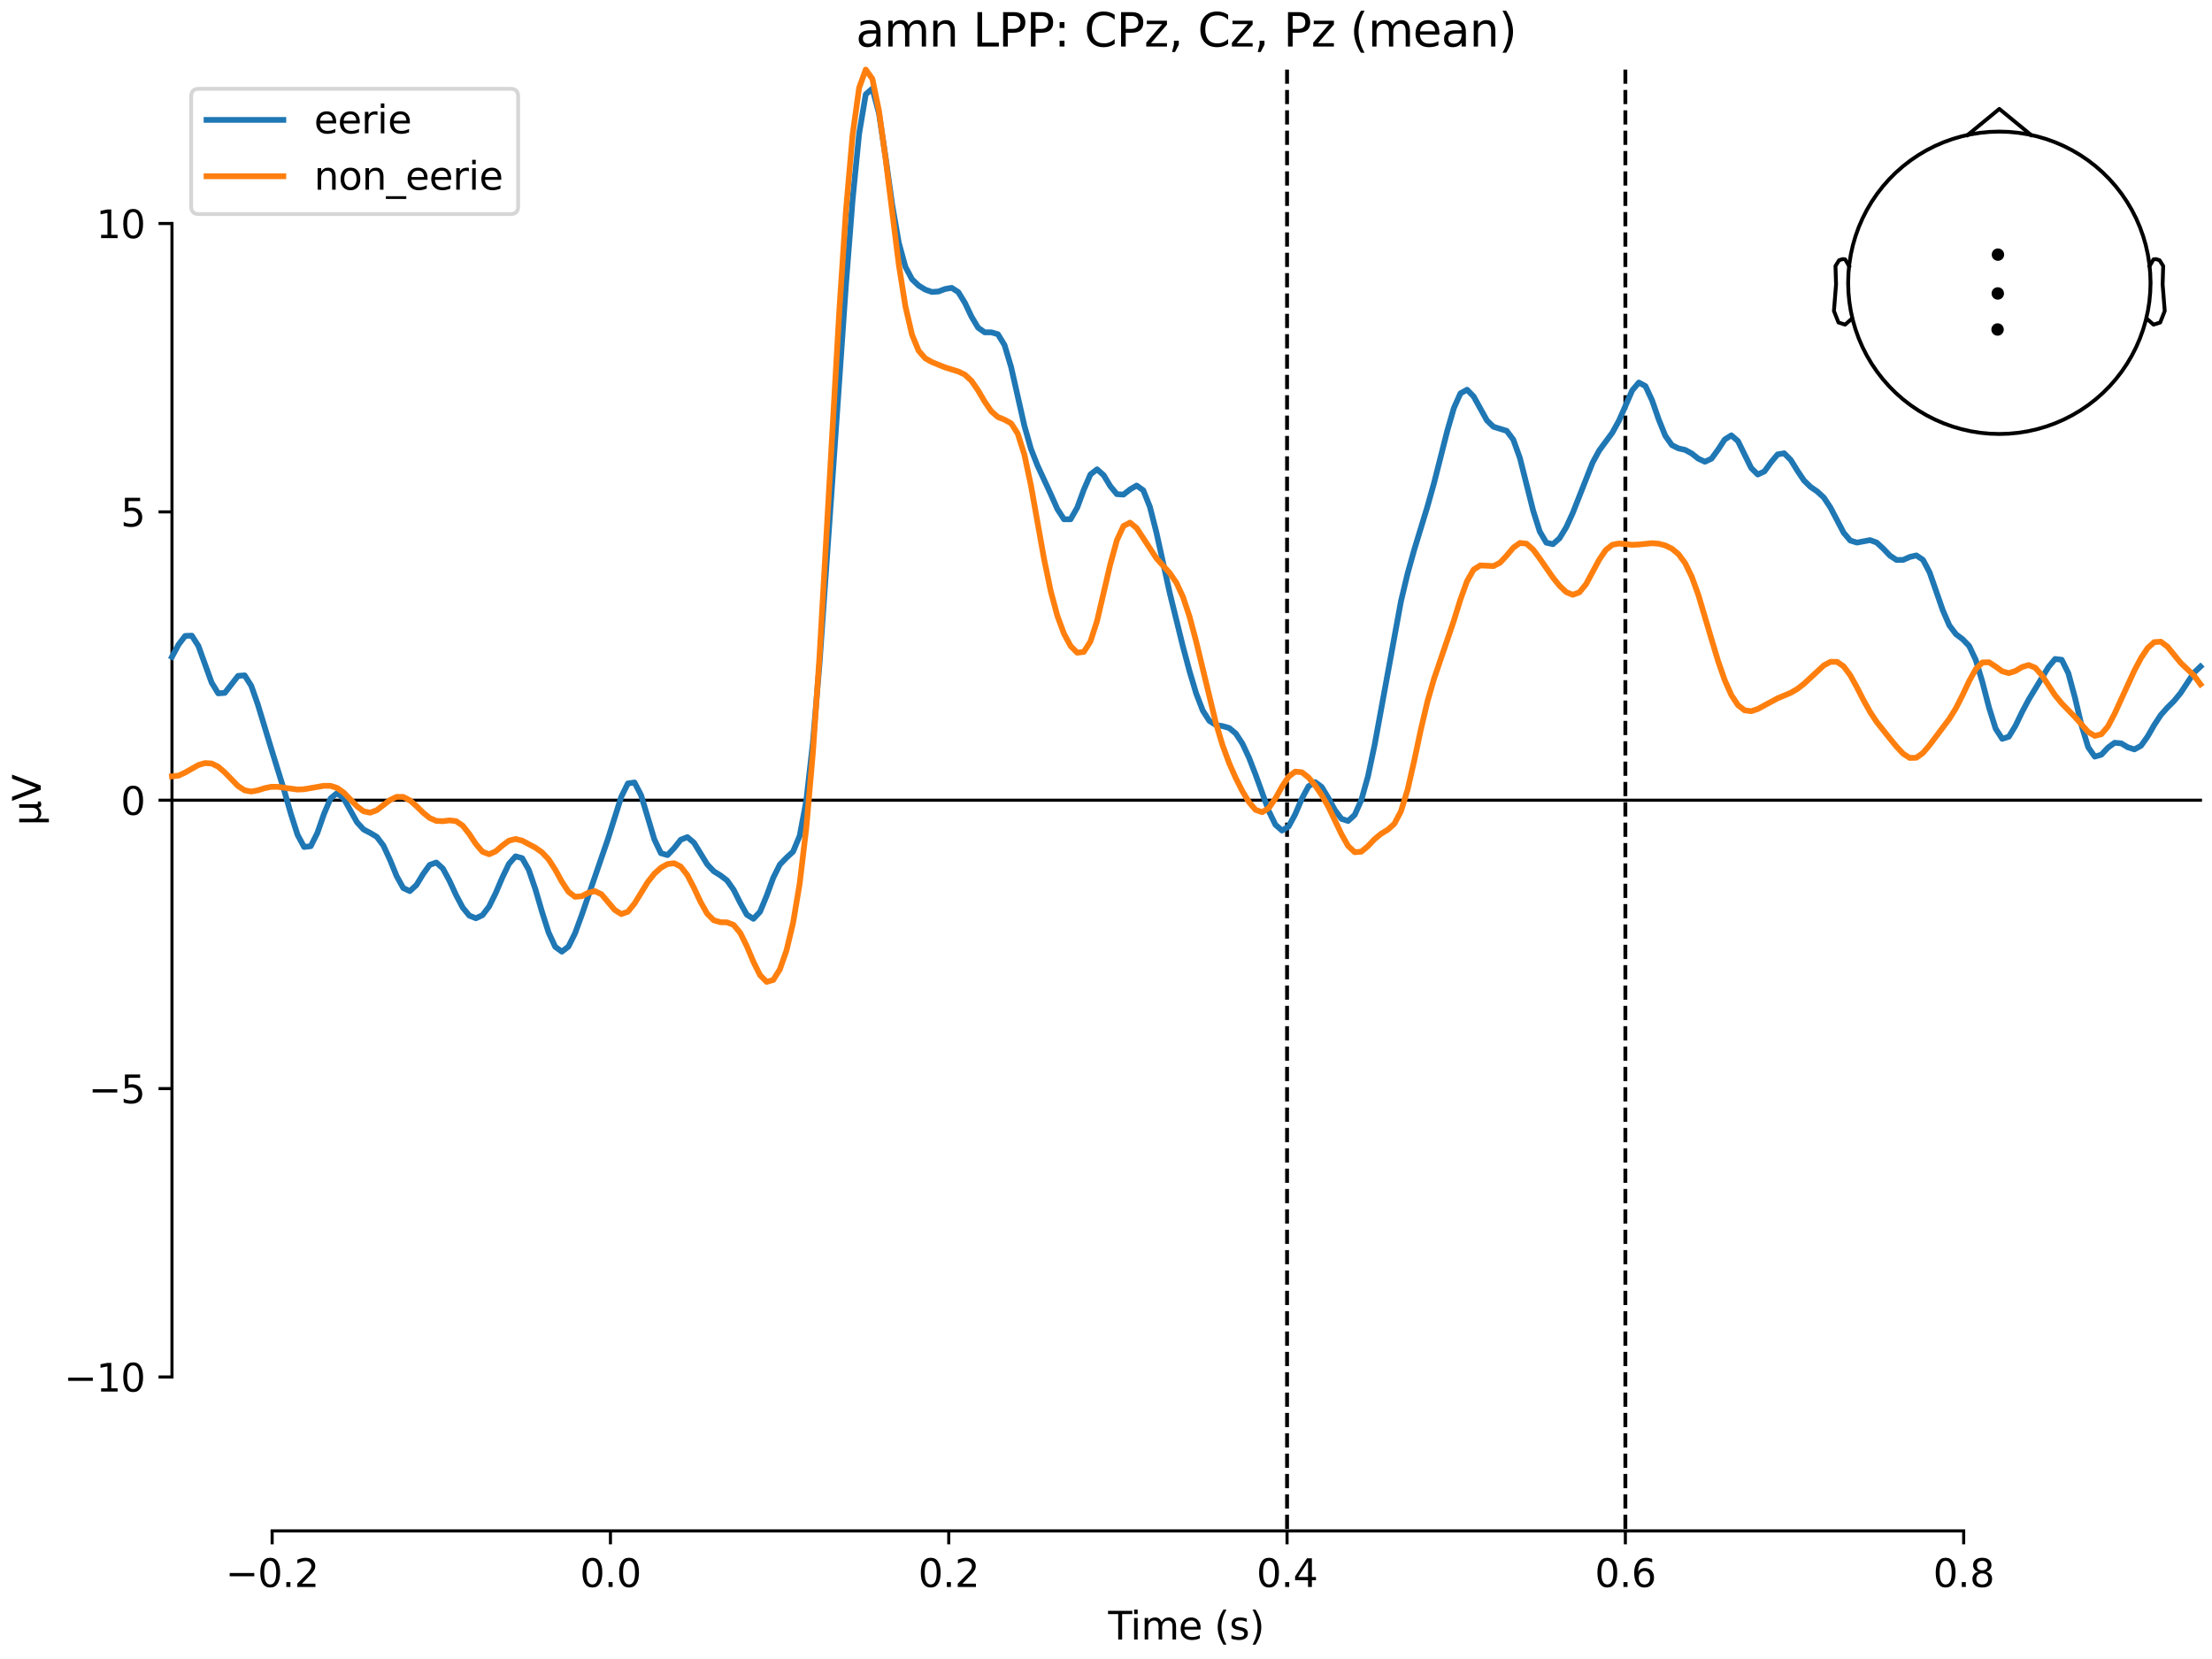 <?xml version="1.0" encoding="utf-8" standalone="no"?>
<!DOCTYPE svg PUBLIC "-//W3C//DTD SVG 1.1//EN"
  "http://www.w3.org/Graphics/SVG/1.1/DTD/svg11.dtd">
<svg xmlns:xlink="http://www.w3.org/1999/xlink" width="576pt" height="432pt" viewBox="0 0 576 432" xmlns="http://www.w3.org/2000/svg" version="1.1">
 <defs>
  <style type="text/css">*{stroke-linejoin: round; stroke-linecap: butt}</style>
 </defs>
 <g id="figure_1">
  <g id="patch_1">
   <path d="M 0 432 
L 576 432 
L 576 0 
L 0 0 
z
" style="fill: #ffffff"/>
  </g>
  <g id="axes_1">
   <g id="patch_2">
    <path d="M 44.783 398.644 
L 573 398.644 
L 573 18.118 
L 44.783 18.118 
L 44.783 398.644 
z
" style="fill: none; opacity: 0"/>
   </g>
   <g id="patch_3">
    <path d="M 44.783 358.558 
L 44.783 58.204 
" style="fill: none; stroke: #000000; stroke-width: 0.8; stroke-linejoin: miter; stroke-linecap: square"/>
   </g>
   <g id="LineCollection_1">
    <path d="M 335.147 18.118 
L 335.147 398.644 
" clip-path="url(#pebbe61dacb)" style="fill: none; stroke-dasharray: 3.7,1.6; stroke-dashoffset: 0; stroke: #000000"/>
    <path d="M 423.241 18.118 
L 423.241 398.644 
" clip-path="url(#pebbe61dacb)" style="fill: none; stroke-dasharray: 3.7,1.6; stroke-dashoffset: 0; stroke: #000000"/>
   </g>
   <g id="matplotlib.axis_1">
    <g id="xtick_1">
     <g id="line2d_1">
      <defs>
       <path id="m4b78696787" d="M 0 0 
L 0 3.5 
" style="stroke: #000000; stroke-width: 0.8"/>
      </defs>
      <g>
       <use xlink:href="#m4b78696787" x="70.867" y="398.644" style="stroke: #000000; stroke-width: 0.8"/>
      </g>
     </g>
     <g id="text_1">
      <!-- −0.2 -->
      <g transform="translate(58.726 413.242) scale(0.1 -0.1)">
       <defs>
        <path id="DejaVuSans-2212" d="M 678 2272 
L 4684 2272 
L 4684 1741 
L 678 1741 
L 678 2272 
z
" transform="scale(0.016)"/>
        <path id="DejaVuSans-30" d="M 2034 4250 
Q 1547 4250 1301 3770 
Q 1056 3291 1056 2328 
Q 1056 1369 1301 889 
Q 1547 409 2034 409 
Q 2525 409 2770 889 
Q 3016 1369 3016 2328 
Q 3016 3291 2770 3770 
Q 2525 4250 2034 4250 
z
M 2034 4750 
Q 2819 4750 3233 4129 
Q 3647 3509 3647 2328 
Q 3647 1150 3233 529 
Q 2819 -91 2034 -91 
Q 1250 -91 836 529 
Q 422 1150 422 2328 
Q 422 3509 836 4129 
Q 1250 4750 2034 4750 
z
" transform="scale(0.016)"/>
        <path id="DejaVuSans-2e" d="M 684 794 
L 1344 794 
L 1344 0 
L 684 0 
L 684 794 
z
" transform="scale(0.016)"/>
        <path id="DejaVuSans-32" d="M 1228 531 
L 3431 531 
L 3431 0 
L 469 0 
L 469 531 
Q 828 903 1448 1529 
Q 2069 2156 2228 2338 
Q 2531 2678 2651 2914 
Q 2772 3150 2772 3378 
Q 2772 3750 2511 3984 
Q 2250 4219 1831 4219 
Q 1534 4219 1204 4116 
Q 875 4013 500 3803 
L 500 4441 
Q 881 4594 1212 4672 
Q 1544 4750 1819 4750 
Q 2544 4750 2975 4387 
Q 3406 4025 3406 3419 
Q 3406 3131 3298 2873 
Q 3191 2616 2906 2266 
Q 2828 2175 2409 1742 
Q 1991 1309 1228 531 
z
" transform="scale(0.016)"/>
       </defs>
       <use xlink:href="#DejaVuSans-2212"/>
       <use xlink:href="#DejaVuSans-30" transform="translate(83.789 0)"/>
       <use xlink:href="#DejaVuSans-2e" transform="translate(147.412 0)"/>
       <use xlink:href="#DejaVuSans-32" transform="translate(179.199 0)"/>
      </g>
     </g>
    </g>
    <g id="xtick_2">
     <g id="line2d_2">
      <g>
       <use xlink:href="#m4b78696787" x="158.96" y="398.644" style="stroke: #000000; stroke-width: 0.8"/>
      </g>
     </g>
     <g id="text_2">
      <!-- 0.0 -->
      <g transform="translate(151.009 413.242) scale(0.1 -0.1)">
       <use xlink:href="#DejaVuSans-30"/>
       <use xlink:href="#DejaVuSans-2e" transform="translate(63.623 0)"/>
       <use xlink:href="#DejaVuSans-30" transform="translate(95.41 0)"/>
      </g>
     </g>
    </g>
    <g id="xtick_3">
     <g id="line2d_3">
      <g>
       <use xlink:href="#m4b78696787" x="247.054" y="398.644" style="stroke: #000000; stroke-width: 0.8"/>
      </g>
     </g>
     <g id="text_3">
      <!-- 0.2 -->
      <g transform="translate(239.102 413.242) scale(0.1 -0.1)">
       <use xlink:href="#DejaVuSans-30"/>
       <use xlink:href="#DejaVuSans-2e" transform="translate(63.623 0)"/>
       <use xlink:href="#DejaVuSans-32" transform="translate(95.41 0)"/>
      </g>
     </g>
    </g>
    <g id="xtick_4">
     <g id="line2d_4">
      <g>
       <use xlink:href="#m4b78696787" x="335.147" y="398.644" style="stroke: #000000; stroke-width: 0.8"/>
      </g>
     </g>
     <g id="text_4">
      <!-- 0.4 -->
      <g transform="translate(327.196 413.242) scale(0.1 -0.1)">
       <defs>
        <path id="DejaVuSans-34" d="M 2419 4116 
L 825 1625 
L 2419 1625 
L 2419 4116 
z
M 2253 4666 
L 3047 4666 
L 3047 1625 
L 3713 1625 
L 3713 1100 
L 3047 1100 
L 3047 0 
L 2419 0 
L 2419 1100 
L 313 1100 
L 313 1709 
L 2253 4666 
z
" transform="scale(0.016)"/>
       </defs>
       <use xlink:href="#DejaVuSans-30"/>
       <use xlink:href="#DejaVuSans-2e" transform="translate(63.623 0)"/>
       <use xlink:href="#DejaVuSans-34" transform="translate(95.41 0)"/>
      </g>
     </g>
    </g>
    <g id="xtick_5">
     <g id="line2d_5">
      <g>
       <use xlink:href="#m4b78696787" x="423.241" y="398.644" style="stroke: #000000; stroke-width: 0.8"/>
      </g>
     </g>
     <g id="text_5">
      <!-- 0.6 -->
      <g transform="translate(415.289 413.242) scale(0.1 -0.1)">
       <defs>
        <path id="DejaVuSans-36" d="M 2113 2584 
Q 1688 2584 1439 2293 
Q 1191 2003 1191 1497 
Q 1191 994 1439 701 
Q 1688 409 2113 409 
Q 2538 409 2786 701 
Q 3034 994 3034 1497 
Q 3034 2003 2786 2293 
Q 2538 2584 2113 2584 
z
M 3366 4563 
L 3366 3988 
Q 3128 4100 2886 4159 
Q 2644 4219 2406 4219 
Q 1781 4219 1451 3797 
Q 1122 3375 1075 2522 
Q 1259 2794 1537 2939 
Q 1816 3084 2150 3084 
Q 2853 3084 3261 2657 
Q 3669 2231 3669 1497 
Q 3669 778 3244 343 
Q 2819 -91 2113 -91 
Q 1303 -91 875 529 
Q 447 1150 447 2328 
Q 447 3434 972 4092 
Q 1497 4750 2381 4750 
Q 2619 4750 2861 4703 
Q 3103 4656 3366 4563 
z
" transform="scale(0.016)"/>
       </defs>
       <use xlink:href="#DejaVuSans-30"/>
       <use xlink:href="#DejaVuSans-2e" transform="translate(63.623 0)"/>
       <use xlink:href="#DejaVuSans-36" transform="translate(95.41 0)"/>
      </g>
     </g>
    </g>
    <g id="xtick_6">
     <g id="line2d_6">
      <g>
       <use xlink:href="#m4b78696787" x="511.334" y="398.644" style="stroke: #000000; stroke-width: 0.8"/>
      </g>
     </g>
     <g id="text_6">
      <!-- 0.8 -->
      <g transform="translate(503.383 413.242) scale(0.1 -0.1)">
       <defs>
        <path id="DejaVuSans-38" d="M 2034 2216 
Q 1584 2216 1326 1975 
Q 1069 1734 1069 1313 
Q 1069 891 1326 650 
Q 1584 409 2034 409 
Q 2484 409 2743 651 
Q 3003 894 3003 1313 
Q 3003 1734 2745 1975 
Q 2488 2216 2034 2216 
z
M 1403 2484 
Q 997 2584 770 2862 
Q 544 3141 544 3541 
Q 544 4100 942 4425 
Q 1341 4750 2034 4750 
Q 2731 4750 3128 4425 
Q 3525 4100 3525 3541 
Q 3525 3141 3298 2862 
Q 3072 2584 2669 2484 
Q 3125 2378 3379 2068 
Q 3634 1759 3634 1313 
Q 3634 634 3220 271 
Q 2806 -91 2034 -91 
Q 1263 -91 848 271 
Q 434 634 434 1313 
Q 434 1759 690 2068 
Q 947 2378 1403 2484 
z
M 1172 3481 
Q 1172 3119 1398 2916 
Q 1625 2713 2034 2713 
Q 2441 2713 2670 2916 
Q 2900 3119 2900 3481 
Q 2900 3844 2670 4047 
Q 2441 4250 2034 4250 
Q 1625 4250 1398 4047 
Q 1172 3844 1172 3481 
z
" transform="scale(0.016)"/>
       </defs>
       <use xlink:href="#DejaVuSans-30"/>
       <use xlink:href="#DejaVuSans-2e" transform="translate(63.623 0)"/>
       <use xlink:href="#DejaVuSans-38" transform="translate(95.41 0)"/>
      </g>
     </g>
    </g>
    <g id="text_7">
     <!-- Time (s) -->
     <g transform="translate(288.562 426.92) scale(0.1 -0.1)">
      <defs>
       <path id="DejaVuSans-54" d="M -19 4666 
L 3928 4666 
L 3928 4134 
L 2272 4134 
L 2272 0 
L 1638 0 
L 1638 4134 
L -19 4134 
L -19 4666 
z
" transform="scale(0.016)"/>
       <path id="DejaVuSans-69" d="M 603 3500 
L 1178 3500 
L 1178 0 
L 603 0 
L 603 3500 
z
M 603 4863 
L 1178 4863 
L 1178 4134 
L 603 4134 
L 603 4863 
z
" transform="scale(0.016)"/>
       <path id="DejaVuSans-6d" d="M 3328 2828 
Q 3544 3216 3844 3400 
Q 4144 3584 4550 3584 
Q 5097 3584 5394 3201 
Q 5691 2819 5691 2113 
L 5691 0 
L 5113 0 
L 5113 2094 
Q 5113 2597 4934 2840 
Q 4756 3084 4391 3084 
Q 3944 3084 3684 2787 
Q 3425 2491 3425 1978 
L 3425 0 
L 2847 0 
L 2847 2094 
Q 2847 2600 2669 2842 
Q 2491 3084 2119 3084 
Q 1678 3084 1418 2786 
Q 1159 2488 1159 1978 
L 1159 0 
L 581 0 
L 581 3500 
L 1159 3500 
L 1159 2956 
Q 1356 3278 1631 3431 
Q 1906 3584 2284 3584 
Q 2666 3584 2933 3390 
Q 3200 3197 3328 2828 
z
" transform="scale(0.016)"/>
       <path id="DejaVuSans-65" d="M 3597 1894 
L 3597 1613 
L 953 1613 
Q 991 1019 1311 708 
Q 1631 397 2203 397 
Q 2534 397 2845 478 
Q 3156 559 3463 722 
L 3463 178 
Q 3153 47 2828 -22 
Q 2503 -91 2169 -91 
Q 1331 -91 842 396 
Q 353 884 353 1716 
Q 353 2575 817 3079 
Q 1281 3584 2069 3584 
Q 2775 3584 3186 3129 
Q 3597 2675 3597 1894 
z
M 3022 2063 
Q 3016 2534 2758 2815 
Q 2500 3097 2075 3097 
Q 1594 3097 1305 2825 
Q 1016 2553 972 2059 
L 3022 2063 
z
" transform="scale(0.016)"/>
       <path id="DejaVuSans-20" transform="scale(0.016)"/>
       <path id="DejaVuSans-28" d="M 1984 4856 
Q 1566 4138 1362 3434 
Q 1159 2731 1159 2009 
Q 1159 1288 1364 580 
Q 1569 -128 1984 -844 
L 1484 -844 
Q 1016 -109 783 600 
Q 550 1309 550 2009 
Q 550 2706 781 3412 
Q 1013 4119 1484 4856 
L 1984 4856 
z
" transform="scale(0.016)"/>
       <path id="DejaVuSans-73" d="M 2834 3397 
L 2834 2853 
Q 2591 2978 2328 3040 
Q 2066 3103 1784 3103 
Q 1356 3103 1142 2972 
Q 928 2841 928 2578 
Q 928 2378 1081 2264 
Q 1234 2150 1697 2047 
L 1894 2003 
Q 2506 1872 2764 1633 
Q 3022 1394 3022 966 
Q 3022 478 2636 193 
Q 2250 -91 1575 -91 
Q 1294 -91 989 -36 
Q 684 19 347 128 
L 347 722 
Q 666 556 975 473 
Q 1284 391 1588 391 
Q 1994 391 2212 530 
Q 2431 669 2431 922 
Q 2431 1156 2273 1281 
Q 2116 1406 1581 1522 
L 1381 1569 
Q 847 1681 609 1914 
Q 372 2147 372 2553 
Q 372 3047 722 3315 
Q 1072 3584 1716 3584 
Q 2034 3584 2315 3537 
Q 2597 3491 2834 3397 
z
" transform="scale(0.016)"/>
       <path id="DejaVuSans-29" d="M 513 4856 
L 1013 4856 
Q 1481 4119 1714 3412 
Q 1947 2706 1947 2009 
Q 1947 1309 1714 600 
Q 1481 -109 1013 -844 
L 513 -844 
Q 928 -128 1133 580 
Q 1338 1288 1338 2009 
Q 1338 2731 1133 3434 
Q 928 4138 513 4856 
z
" transform="scale(0.016)"/>
      </defs>
      <use xlink:href="#DejaVuSans-54"/>
      <use xlink:href="#DejaVuSans-69" transform="translate(57.959 0)"/>
      <use xlink:href="#DejaVuSans-6d" transform="translate(85.742 0)"/>
      <use xlink:href="#DejaVuSans-65" transform="translate(183.154 0)"/>
      <use xlink:href="#DejaVuSans-20" transform="translate(244.678 0)"/>
      <use xlink:href="#DejaVuSans-28" transform="translate(276.465 0)"/>
      <use xlink:href="#DejaVuSans-73" transform="translate(315.479 0)"/>
      <use xlink:href="#DejaVuSans-29" transform="translate(367.578 0)"/>
     </g>
    </g>
   </g>
   <g id="matplotlib.axis_2">
    <g id="ytick_1">
     <g id="line2d_7">
      <defs>
       <path id="mafaf467840" d="M 0 0 
L -3.5 0 
" style="stroke: #000000; stroke-width: 0.8"/>
      </defs>
      <g>
       <use xlink:href="#mafaf467840" x="44.783" y="358.558" style="stroke: #000000; stroke-width: 0.8"/>
      </g>
     </g>
     <g id="text_8">
      <!-- −10 -->
      <g transform="translate(16.678 362.357) scale(0.1 -0.1)">
       <defs>
        <path id="DejaVuSans-31" d="M 794 531 
L 1825 531 
L 1825 4091 
L 703 3866 
L 703 4441 
L 1819 4666 
L 2450 4666 
L 2450 531 
L 3481 531 
L 3481 0 
L 794 0 
L 794 531 
z
" transform="scale(0.016)"/>
       </defs>
       <use xlink:href="#DejaVuSans-2212"/>
       <use xlink:href="#DejaVuSans-31" transform="translate(83.789 0)"/>
       <use xlink:href="#DejaVuSans-30" transform="translate(147.412 0)"/>
      </g>
     </g>
    </g>
    <g id="ytick_2">
     <g id="line2d_8">
      <g>
       <use xlink:href="#mafaf467840" x="44.783" y="283.469" style="stroke: #000000; stroke-width: 0.8"/>
      </g>
     </g>
     <g id="text_9">
      <!-- −5 -->
      <g transform="translate(23.041 287.269) scale(0.1 -0.1)">
       <defs>
        <path id="DejaVuSans-35" d="M 691 4666 
L 3169 4666 
L 3169 4134 
L 1269 4134 
L 1269 2991 
Q 1406 3038 1543 3061 
Q 1681 3084 1819 3084 
Q 2600 3084 3056 2656 
Q 3513 2228 3513 1497 
Q 3513 744 3044 326 
Q 2575 -91 1722 -91 
Q 1428 -91 1123 -41 
Q 819 9 494 109 
L 494 744 
Q 775 591 1075 516 
Q 1375 441 1709 441 
Q 2250 441 2565 725 
Q 2881 1009 2881 1497 
Q 2881 1984 2565 2268 
Q 2250 2553 1709 2553 
Q 1456 2553 1204 2497 
Q 953 2441 691 2322 
L 691 4666 
z
" transform="scale(0.016)"/>
       </defs>
       <use xlink:href="#DejaVuSans-2212"/>
       <use xlink:href="#DejaVuSans-35" transform="translate(83.789 0)"/>
      </g>
     </g>
    </g>
    <g id="ytick_3">
     <g id="line2d_9">
      <g>
       <use xlink:href="#mafaf467840" x="44.783" y="208.381" style="stroke: #000000; stroke-width: 0.8"/>
      </g>
     </g>
     <g id="text_10">
      <!-- 0 -->
      <g transform="translate(31.421 212.18) scale(0.1 -0.1)">
       <use xlink:href="#DejaVuSans-30"/>
      </g>
     </g>
    </g>
    <g id="ytick_4">
     <g id="line2d_10">
      <g>
       <use xlink:href="#mafaf467840" x="44.783" y="133.292" style="stroke: #000000; stroke-width: 0.8"/>
      </g>
     </g>
     <g id="text_11">
      <!-- 5 -->
      <g transform="translate(31.421 137.092) scale(0.1 -0.1)">
       <use xlink:href="#DejaVuSans-35"/>
      </g>
     </g>
    </g>
    <g id="ytick_5">
     <g id="line2d_11">
      <g>
       <use xlink:href="#mafaf467840" x="44.783" y="58.204" style="stroke: #000000; stroke-width: 0.8"/>
      </g>
     </g>
     <g id="text_12">
      <!-- 10 -->
      <g transform="translate(25.058 62.003) scale(0.1 -0.1)">
       <use xlink:href="#DejaVuSans-31"/>
       <use xlink:href="#DejaVuSans-30" transform="translate(63.623 0)"/>
      </g>
     </g>
    </g>
    <g id="text_13">
     <!-- µV -->
     <g transform="translate(10.599 214.982) rotate(-90) scale(0.1 -0.1)">
      <defs>
       <path id="DejaVuSans-b5" d="M 544 -1331 
L 544 3500 
L 1119 3500 
L 1119 1325 
Q 1119 872 1334 640 
Q 1550 409 1972 409 
Q 2434 409 2667 671 
Q 2900 934 2900 1459 
L 2900 3500 
L 3475 3500 
L 3475 806 
Q 3475 619 3529 530 
Q 3584 441 3700 441 
Q 3728 441 3778 458 
Q 3828 475 3916 513 
L 3916 50 
Q 3788 -22 3673 -56 
Q 3559 -91 3450 -91 
Q 3234 -91 3106 31 
Q 2978 153 2931 403 
Q 2775 156 2548 32 
Q 2322 -91 2016 -91 
Q 1697 -91 1473 31 
Q 1250 153 1119 397 
L 1119 -1331 
L 544 -1331 
z
" transform="scale(0.016)"/>
       <path id="DejaVuSans-56" d="M 1831 0 
L 50 4666 
L 709 4666 
L 2188 738 
L 3669 4666 
L 4325 4666 
L 2547 0 
L 1831 0 
z
" transform="scale(0.016)"/>
      </defs>
      <use xlink:href="#DejaVuSans-b5"/>
      <use xlink:href="#DejaVuSans-56" transform="translate(63.623 0)"/>
     </g>
    </g>
   </g>
   <g id="patch_4">
    <path d="M 70.867 398.644 
L 511.334 398.644 
" style="fill: none; stroke: #000000; stroke-width: 0.8; stroke-linejoin: miter; stroke-linecap: square"/>
   </g>
   <g id="patch_5">
    <path d="M 44.783 208.381 
L 573 208.381 
" style="fill: none; stroke: #000000; stroke-width: 0.8; stroke-linejoin: miter; stroke-linecap: square"/>
   </g>
   <g id="text_14">
    <!-- amn LPP: CPz, Cz, Pz (mean) -->
    <g transform="translate(222.86 12.118) scale(0.12 -0.12)">
     <defs>
      <path id="DejaVuSans-61" d="M 2194 1759 
Q 1497 1759 1228 1600 
Q 959 1441 959 1056 
Q 959 750 1161 570 
Q 1363 391 1709 391 
Q 2188 391 2477 730 
Q 2766 1069 2766 1631 
L 2766 1759 
L 2194 1759 
z
M 3341 1997 
L 3341 0 
L 2766 0 
L 2766 531 
Q 2569 213 2275 61 
Q 1981 -91 1556 -91 
Q 1019 -91 701 211 
Q 384 513 384 1019 
Q 384 1609 779 1909 
Q 1175 2209 1959 2209 
L 2766 2209 
L 2766 2266 
Q 2766 2663 2505 2880 
Q 2244 3097 1772 3097 
Q 1472 3097 1187 3025 
Q 903 2953 641 2809 
L 641 3341 
Q 956 3463 1253 3523 
Q 1550 3584 1831 3584 
Q 2591 3584 2966 3190 
Q 3341 2797 3341 1997 
z
" transform="scale(0.016)"/>
      <path id="DejaVuSans-6e" d="M 3513 2113 
L 3513 0 
L 2938 0 
L 2938 2094 
Q 2938 2591 2744 2837 
Q 2550 3084 2163 3084 
Q 1697 3084 1428 2787 
Q 1159 2491 1159 1978 
L 1159 0 
L 581 0 
L 581 3500 
L 1159 3500 
L 1159 2956 
Q 1366 3272 1645 3428 
Q 1925 3584 2291 3584 
Q 2894 3584 3203 3211 
Q 3513 2838 3513 2113 
z
" transform="scale(0.016)"/>
      <path id="DejaVuSans-4c" d="M 628 4666 
L 1259 4666 
L 1259 531 
L 3531 531 
L 3531 0 
L 628 0 
L 628 4666 
z
" transform="scale(0.016)"/>
      <path id="DejaVuSans-50" d="M 1259 4147 
L 1259 2394 
L 2053 2394 
Q 2494 2394 2734 2622 
Q 2975 2850 2975 3272 
Q 2975 3691 2734 3919 
Q 2494 4147 2053 4147 
L 1259 4147 
z
M 628 4666 
L 2053 4666 
Q 2838 4666 3239 4311 
Q 3641 3956 3641 3272 
Q 3641 2581 3239 2228 
Q 2838 1875 2053 1875 
L 1259 1875 
L 1259 0 
L 628 0 
L 628 4666 
z
" transform="scale(0.016)"/>
      <path id="DejaVuSans-3a" d="M 750 794 
L 1409 794 
L 1409 0 
L 750 0 
L 750 794 
z
M 750 3309 
L 1409 3309 
L 1409 2516 
L 750 2516 
L 750 3309 
z
" transform="scale(0.016)"/>
      <path id="DejaVuSans-43" d="M 4122 4306 
L 4122 3641 
Q 3803 3938 3442 4084 
Q 3081 4231 2675 4231 
Q 1875 4231 1450 3742 
Q 1025 3253 1025 2328 
Q 1025 1406 1450 917 
Q 1875 428 2675 428 
Q 3081 428 3442 575 
Q 3803 722 4122 1019 
L 4122 359 
Q 3791 134 3420 21 
Q 3050 -91 2638 -91 
Q 1578 -91 968 557 
Q 359 1206 359 2328 
Q 359 3453 968 4101 
Q 1578 4750 2638 4750 
Q 3056 4750 3426 4639 
Q 3797 4528 4122 4306 
z
" transform="scale(0.016)"/>
      <path id="DejaVuSans-7a" d="M 353 3500 
L 3084 3500 
L 3084 2975 
L 922 459 
L 3084 459 
L 3084 0 
L 275 0 
L 275 525 
L 2438 3041 
L 353 3041 
L 353 3500 
z
" transform="scale(0.016)"/>
      <path id="DejaVuSans-2c" d="M 750 794 
L 1409 794 
L 1409 256 
L 897 -744 
L 494 -744 
L 750 256 
L 750 794 
z
" transform="scale(0.016)"/>
     </defs>
     <use xlink:href="#DejaVuSans-61"/>
     <use xlink:href="#DejaVuSans-6d" transform="translate(61.279 0)"/>
     <use xlink:href="#DejaVuSans-6e" transform="translate(158.691 0)"/>
     <use xlink:href="#DejaVuSans-20" transform="translate(222.07 0)"/>
     <use xlink:href="#DejaVuSans-4c" transform="translate(253.857 0)"/>
     <use xlink:href="#DejaVuSans-50" transform="translate(309.57 0)"/>
     <use xlink:href="#DejaVuSans-50" transform="translate(369.873 0)"/>
     <use xlink:href="#DejaVuSans-3a" transform="translate(430.176 0)"/>
     <use xlink:href="#DejaVuSans-20" transform="translate(463.867 0)"/>
     <use xlink:href="#DejaVuSans-43" transform="translate(495.654 0)"/>
     <use xlink:href="#DejaVuSans-50" transform="translate(565.479 0)"/>
     <use xlink:href="#DejaVuSans-7a" transform="translate(625.781 0)"/>
     <use xlink:href="#DejaVuSans-2c" transform="translate(678.271 0)"/>
     <use xlink:href="#DejaVuSans-20" transform="translate(710.059 0)"/>
     <use xlink:href="#DejaVuSans-43" transform="translate(741.846 0)"/>
     <use xlink:href="#DejaVuSans-7a" transform="translate(811.67 0)"/>
     <use xlink:href="#DejaVuSans-2c" transform="translate(864.16 0)"/>
     <use xlink:href="#DejaVuSans-20" transform="translate(895.947 0)"/>
     <use xlink:href="#DejaVuSans-50" transform="translate(927.734 0)"/>
     <use xlink:href="#DejaVuSans-7a" transform="translate(988.037 0)"/>
     <use xlink:href="#DejaVuSans-20" transform="translate(1040.527 0)"/>
     <use xlink:href="#DejaVuSans-28" transform="translate(1072.314 0)"/>
     <use xlink:href="#DejaVuSans-6d" transform="translate(1111.328 0)"/>
     <use xlink:href="#DejaVuSans-65" transform="translate(1208.74 0)"/>
     <use xlink:href="#DejaVuSans-61" transform="translate(1270.264 0)"/>
     <use xlink:href="#DejaVuSans-6e" transform="translate(1331.543 0)"/>
     <use xlink:href="#DejaVuSans-29" transform="translate(1394.922 0)"/>
    </g>
   </g>
   <g id="legend_1">
    <g id="patch_6">
     <path d="M 51.783 55.753 
L 132.925 55.753 
Q 134.925 55.753 134.925 53.753 
L 134.925 25.118 
Q 134.925 23.118 132.925 23.118 
L 51.783 23.118 
Q 49.783 23.118 49.783 25.118 
L 49.783 53.753 
Q 49.783 55.753 51.783 55.753 
z
" style="fill: #ffffff; opacity: 0.8; stroke: #cccccc; stroke-linejoin: miter"/>
    </g>
    <g id="line2d_12">
     <path d="M 53.783 31.217 
L 63.783 31.217 
L 73.783 31.217 
" style="fill: none; stroke: #1f77b4; stroke-width: 1.5; stroke-linecap: square"/>
    </g>
    <g id="text_15">
     <!-- eerie -->
     <g transform="translate(81.783 34.717) scale(0.1 -0.1)">
      <defs>
       <path id="DejaVuSans-72" d="M 2631 2963 
Q 2534 3019 2420 3045 
Q 2306 3072 2169 3072 
Q 1681 3072 1420 2755 
Q 1159 2438 1159 1844 
L 1159 0 
L 581 0 
L 581 3500 
L 1159 3500 
L 1159 2956 
Q 1341 3275 1631 3429 
Q 1922 3584 2338 3584 
Q 2397 3584 2469 3576 
Q 2541 3569 2628 3553 
L 2631 2963 
z
" transform="scale(0.016)"/>
      </defs>
      <use xlink:href="#DejaVuSans-65"/>
      <use xlink:href="#DejaVuSans-65" transform="translate(61.523 0)"/>
      <use xlink:href="#DejaVuSans-72" transform="translate(123.047 0)"/>
      <use xlink:href="#DejaVuSans-69" transform="translate(164.16 0)"/>
      <use xlink:href="#DejaVuSans-65" transform="translate(191.943 0)"/>
     </g>
    </g>
    <g id="line2d_13">
     <path d="M 53.783 45.895 
L 63.783 45.895 
L 73.783 45.895 
" style="fill: none; stroke: #ff7f0e; stroke-width: 1.5; stroke-linecap: square"/>
    </g>
    <g id="text_16">
     <!-- non_eerie -->
     <g transform="translate(81.783 49.395) scale(0.1 -0.1)">
      <defs>
       <path id="DejaVuSans-6f" d="M 1959 3097 
Q 1497 3097 1228 2736 
Q 959 2375 959 1747 
Q 959 1119 1226 758 
Q 1494 397 1959 397 
Q 2419 397 2687 759 
Q 2956 1122 2956 1747 
Q 2956 2369 2687 2733 
Q 2419 3097 1959 3097 
z
M 1959 3584 
Q 2709 3584 3137 3096 
Q 3566 2609 3566 1747 
Q 3566 888 3137 398 
Q 2709 -91 1959 -91 
Q 1206 -91 779 398 
Q 353 888 353 1747 
Q 353 2609 779 3096 
Q 1206 3584 1959 3584 
z
" transform="scale(0.016)"/>
       <path id="DejaVuSans-5f" d="M 3263 -1063 
L 3263 -1509 
L -63 -1509 
L -63 -1063 
L 3263 -1063 
z
" transform="scale(0.016)"/>
      </defs>
      <use xlink:href="#DejaVuSans-6e"/>
      <use xlink:href="#DejaVuSans-6f" transform="translate(63.379 0)"/>
      <use xlink:href="#DejaVuSans-6e" transform="translate(124.561 0)"/>
      <use xlink:href="#DejaVuSans-5f" transform="translate(187.939 0)"/>
      <use xlink:href="#DejaVuSans-65" transform="translate(237.939 0)"/>
      <use xlink:href="#DejaVuSans-65" transform="translate(299.463 0)"/>
      <use xlink:href="#DejaVuSans-72" transform="translate(360.986 0)"/>
      <use xlink:href="#DejaVuSans-69" transform="translate(402.1 0)"/>
      <use xlink:href="#DejaVuSans-65" transform="translate(429.883 0)"/>
     </g>
    </g>
   </g>
   <g id="line2d_14">
    <path d="M 44.783 171.042 
L 46.504 167.831 
L 48.224 165.592 
L 49.945 165.522 
L 51.665 168.211 
L 55.107 177.743 
L 56.827 180.552 
L 58.548 180.421 
L 61.989 176.002 
L 63.709 175.862 
L 65.43 178.581 
L 67.151 183.488 
L 70.592 194.827 
L 74.033 205.94 
L 75.753 211.961 
L 77.474 217.364 
L 79.195 220.557 
L 80.915 220.345 
L 82.636 216.914 
L 84.356 211.969 
L 86.077 207.905 
L 87.797 206.492 
L 89.518 207.956 
L 92.959 214.115 
L 94.68 215.994 
L 96.4 216.884 
L 98.121 217.909 
L 99.841 220.183 
L 101.562 223.914 
L 103.283 228.129 
L 105.003 231.243 
L 106.724 232.041 
L 108.444 230.458 
L 110.165 227.621 
L 111.886 225.216 
L 113.606 224.595 
L 115.327 226.163 
L 117.047 229.35 
L 118.768 233.083 
L 120.488 236.324 
L 122.209 238.424 
L 123.93 239.111 
L 125.65 238.301 
L 127.371 236.021 
L 129.091 232.535 
L 130.812 228.5 
L 132.532 224.937 
L 134.253 222.983 
L 135.974 223.459 
L 137.694 226.512 
L 139.415 231.548 
L 141.135 237.434 
L 142.856 242.832 
L 144.576 246.544 
L 146.297 247.816 
L 148.018 246.488 
L 149.738 243.033 
L 151.459 238.345 
L 158.341 218.36 
L 161.782 207.472 
L 163.503 204.01 
L 165.223 203.755 
L 166.944 207.075 
L 170.385 218.563 
L 172.106 222.175 
L 173.826 222.662 
L 175.547 220.838 
L 177.267 218.664 
L 178.988 217.983 
L 180.709 219.437 
L 184.15 225.054 
L 185.87 226.885 
L 187.591 227.944 
L 189.311 229.246 
L 191.032 231.676 
L 192.753 235.088 
L 194.473 238.182 
L 196.194 239.263 
L 197.914 237.42 
L 199.635 233.253 
L 201.355 228.565 
L 203.076 225.129 
L 204.797 223.354 
L 206.517 221.762 
L 208.238 217.64 
L 209.958 208.487 
L 211.679 193.29 
L 213.399 172.843 
L 216.841 123.821 
L 220.282 74.137 
L 222.002 52.124 
L 223.723 34.75 
L 225.443 24.561 
L 227.164 23.061 
L 228.885 29.531 
L 230.605 40.955 
L 232.326 53.285 
L 234.046 63.229 
L 235.767 69.491 
L 237.488 72.717 
L 239.208 74.355 
L 240.929 75.413 
L 242.649 76.019 
L 244.37 75.909 
L 246.09 75.259 
L 247.811 74.955 
L 249.532 76.053 
L 251.252 78.847 
L 252.973 82.444 
L 254.693 85.33 
L 256.414 86.541 
L 258.134 86.534 
L 259.855 87.034 
L 261.576 89.853 
L 263.296 95.598 
L 266.737 110.829 
L 268.458 116.888 
L 270.178 121.252 
L 273.62 128.683 
L 275.34 132.559 
L 277.061 135.221 
L 278.781 135.21 
L 280.502 132.193 
L 282.222 127.52 
L 283.943 123.553 
L 285.664 122.208 
L 287.384 123.718 
L 289.105 126.577 
L 290.825 128.673 
L 292.546 128.794 
L 294.267 127.442 
L 295.987 126.434 
L 297.708 127.673 
L 299.428 131.974 
L 301.149 138.741 
L 304.59 154.381 
L 308.031 168.359 
L 309.752 174.783 
L 311.472 180.547 
L 313.193 185.016 
L 314.913 187.715 
L 316.634 188.804 
L 318.355 189.081 
L 320.075 189.566 
L 321.796 190.999 
L 323.516 193.617 
L 325.237 197.289 
L 326.957 201.735 
L 330.399 211.215 
L 332.119 214.765 
L 333.84 216.273 
L 335.56 215.223 
L 337.281 212.013 
L 339.001 207.964 
L 340.722 204.76 
L 342.443 203.652 
L 344.163 204.906 
L 345.884 207.763 
L 347.604 210.945 
L 349.325 213.227 
L 351.046 213.777 
L 352.766 212.191 
L 354.487 208.321 
L 356.207 202.194 
L 357.928 194.076 
L 364.81 156.559 
L 366.531 149.351 
L 368.251 143.187 
L 371.692 131.935 
L 373.413 125.806 
L 376.854 112.244 
L 378.575 106.286 
L 380.295 102.434 
L 382.016 101.484 
L 383.736 103.236 
L 387.178 109.455 
L 388.898 111.132 
L 392.339 112.188 
L 394.06 114.477 
L 395.78 119.269 
L 399.222 132.933 
L 400.942 138.388 
L 402.663 141.313 
L 404.383 141.696 
L 406.104 140.159 
L 407.825 137.329 
L 409.545 133.578 
L 414.707 120.471 
L 416.427 117.318 
L 419.869 112.644 
L 421.589 109.507 
L 425.03 101.657 
L 426.751 99.614 
L 428.471 100.534 
L 430.192 104.235 
L 431.913 109.187 
L 433.633 113.455 
L 435.354 115.905 
L 437.074 116.757 
L 438.795 117.153 
L 440.515 118.074 
L 442.236 119.44 
L 443.957 120.234 
L 445.677 119.433 
L 447.398 117.063 
L 449.118 114.438 
L 450.839 113.365 
L 452.559 114.85 
L 456.001 121.853 
L 457.721 123.567 
L 459.442 122.763 
L 461.162 120.394 
L 462.883 118.32 
L 464.603 118.038 
L 466.324 119.782 
L 468.045 122.578 
L 469.765 125.127 
L 471.486 126.804 
L 473.206 127.981 
L 474.927 129.568 
L 476.648 132.17 
L 480.089 138.723 
L 481.809 140.75 
L 483.53 141.291 
L 486.971 140.641 
L 488.692 141.281 
L 490.412 142.864 
L 492.133 144.68 
L 493.853 145.811 
L 495.574 145.799 
L 497.294 145.034 
L 499.015 144.623 
L 500.736 145.774 
L 502.456 149.019 
L 505.897 158.912 
L 507.618 162.87 
L 509.338 165.153 
L 511.059 166.438 
L 512.78 168.228 
L 514.5 171.88 
L 516.221 177.626 
L 517.941 184.255 
L 519.662 189.737 
L 521.382 192.392 
L 523.103 191.823 
L 524.824 188.992 
L 526.544 185.418 
L 528.265 182.168 
L 533.427 173.673 
L 535.147 171.6 
L 536.868 171.801 
L 538.588 175.292 
L 540.309 181.639 
L 542.029 188.891 
L 543.75 194.547 
L 545.471 197.025 
L 547.191 196.518 
L 548.912 194.683 
L 550.632 193.412 
L 552.353 193.566 
L 554.073 194.589 
L 555.794 195.139 
L 557.515 194.194 
L 559.235 191.78 
L 560.956 188.785 
L 562.676 186.172 
L 564.397 184.239 
L 566.117 182.534 
L 567.838 180.429 
L 571.279 175.215 
L 573 173.568 
L 573 173.568 
" style="fill: none; stroke: #1f77b4; stroke-width: 1.5; stroke-linecap: square"/>
   </g>
   <g id="line2d_15">
    <path d="M 44.783 202.157 
L 46.504 201.963 
L 48.224 201.159 
L 51.665 199.208 
L 53.386 198.701 
L 55.107 198.814 
L 56.827 199.65 
L 58.548 201.139 
L 61.989 204.68 
L 63.709 205.794 
L 65.43 206.111 
L 67.151 205.792 
L 68.871 205.249 
L 70.592 204.887 
L 72.312 204.887 
L 77.474 205.596 
L 79.195 205.513 
L 84.356 204.614 
L 86.077 204.63 
L 87.797 205.181 
L 89.518 206.398 
L 92.959 209.955 
L 94.68 211.262 
L 96.4 211.618 
L 98.121 210.965 
L 101.562 208.318 
L 103.283 207.496 
L 105.003 207.517 
L 106.724 208.403 
L 108.444 209.905 
L 110.165 211.599 
L 111.886 213.001 
L 113.606 213.755 
L 115.327 213.833 
L 117.047 213.628 
L 118.768 213.821 
L 120.488 214.992 
L 122.209 217.19 
L 123.93 219.789 
L 125.65 221.797 
L 127.371 222.447 
L 129.091 221.679 
L 130.812 220.175 
L 132.532 218.9 
L 134.253 218.479 
L 135.974 218.902 
L 139.415 220.732 
L 141.135 221.933 
L 142.856 223.767 
L 144.576 226.44 
L 146.297 229.558 
L 148.018 232.204 
L 149.738 233.523 
L 151.459 233.368 
L 153.179 232.485 
L 154.9 232.049 
L 156.62 232.868 
L 160.062 236.936 
L 161.782 238.021 
L 163.503 237.412 
L 165.223 235.293 
L 168.664 229.694 
L 170.385 227.513 
L 172.106 225.96 
L 173.826 224.998 
L 175.547 224.781 
L 177.267 225.663 
L 178.988 227.879 
L 180.709 231.203 
L 182.429 234.874 
L 184.15 237.912 
L 185.87 239.65 
L 187.591 240.14 
L 189.311 240.175 
L 191.032 240.844 
L 192.753 242.914 
L 194.473 246.388 
L 196.194 250.464 
L 197.914 253.922 
L 199.635 255.679 
L 201.355 255.179 
L 203.076 252.41 
L 204.797 247.514 
L 206.517 240.319 
L 208.238 230.065 
L 209.958 215.593 
L 211.679 195.923 
L 213.399 170.928 
L 216.841 110.73 
L 218.561 80.835 
L 220.282 54.935 
L 222.002 35.197 
L 223.723 22.833 
L 225.443 18.118 
L 227.164 20.539 
L 228.885 28.886 
L 230.605 41.302 
L 234.046 68.897 
L 235.767 79.767 
L 237.488 87.158 
L 239.208 91.325 
L 240.929 93.306 
L 242.649 94.276 
L 246.09 95.67 
L 249.532 96.73 
L 251.252 97.555 
L 252.973 99.163 
L 254.693 101.664 
L 256.414 104.586 
L 258.134 107.097 
L 259.855 108.597 
L 261.576 109.281 
L 263.296 110.235 
L 265.017 112.917 
L 266.737 118.333 
L 268.458 126.431 
L 271.899 145.707 
L 273.62 153.981 
L 275.34 160.371 
L 277.061 165.017 
L 278.781 168.223 
L 280.502 169.957 
L 282.222 169.752 
L 283.943 167.045 
L 285.664 161.732 
L 289.105 146.986 
L 290.825 140.714 
L 292.546 136.968 
L 294.267 136.089 
L 295.987 137.521 
L 301.149 145.407 
L 304.59 149.205 
L 306.311 151.707 
L 308.031 155.4 
L 309.752 160.548 
L 311.472 167.015 
L 316.634 188.371 
L 318.355 194.074 
L 320.075 198.732 
L 321.796 202.617 
L 323.516 206.002 
L 325.237 208.884 
L 326.957 210.89 
L 328.678 211.49 
L 330.399 210.4 
L 332.119 207.895 
L 333.84 204.821 
L 335.56 202.235 
L 337.281 200.926 
L 339.001 201.096 
L 340.722 202.435 
L 342.443 204.489 
L 344.163 207.018 
L 345.884 210.043 
L 349.325 217.233 
L 351.046 220.283 
L 352.766 221.908 
L 354.487 221.778 
L 356.207 220.33 
L 357.928 218.514 
L 359.648 217.1 
L 361.369 216.066 
L 363.09 214.513 
L 364.81 211.247 
L 366.531 205.64 
L 368.251 198.133 
L 369.972 190.033 
L 371.692 182.711 
L 373.413 176.77 
L 378.575 161.631 
L 380.295 156.095 
L 382.016 151.335 
L 383.736 148.312 
L 385.457 147.231 
L 388.898 147.403 
L 390.619 146.522 
L 392.339 144.666 
L 394.06 142.616 
L 395.78 141.384 
L 397.501 141.572 
L 399.222 143.099 
L 400.942 145.425 
L 404.383 150.395 
L 406.104 152.532 
L 407.825 154.166 
L 409.545 154.88 
L 411.266 154.242 
L 412.986 152.146 
L 416.427 145.75 
L 418.148 143.207 
L 419.869 141.848 
L 421.589 141.528 
L 425.03 141.869 
L 426.751 141.786 
L 430.192 141.445 
L 431.913 141.582 
L 433.633 142.033 
L 435.354 142.868 
L 437.074 144.29 
L 438.795 146.625 
L 440.515 150.148 
L 442.236 154.875 
L 445.677 166.458 
L 447.398 172.163 
L 449.118 177.116 
L 450.839 180.99 
L 452.559 183.612 
L 454.28 184.962 
L 456.001 185.192 
L 457.721 184.618 
L 462.883 181.839 
L 466.324 180.395 
L 468.045 179.391 
L 469.765 178.051 
L 474.927 173.261 
L 476.648 172.34 
L 478.368 172.346 
L 480.089 173.518 
L 481.809 175.837 
L 483.53 178.955 
L 485.25 182.315 
L 486.971 185.405 
L 488.692 188.003 
L 492.133 192.33 
L 493.853 194.425 
L 495.574 196.267 
L 497.294 197.364 
L 499.015 197.306 
L 500.736 196.063 
L 502.456 194.032 
L 507.618 187.17 
L 509.338 184.388 
L 511.059 180.989 
L 512.78 177.328 
L 514.5 174.221 
L 516.221 172.501 
L 517.941 172.451 
L 519.662 173.565 
L 521.382 174.815 
L 523.103 175.282 
L 524.824 174.719 
L 526.544 173.694 
L 528.265 173.173 
L 529.985 173.884 
L 531.706 175.855 
L 535.147 181.062 
L 536.868 183.155 
L 540.309 186.706 
L 543.75 190.584 
L 545.471 191.618 
L 547.191 191.184 
L 548.912 189.133 
L 550.632 185.866 
L 555.794 174.594 
L 557.515 171.364 
L 559.235 168.757 
L 560.956 167.211 
L 562.676 167.1 
L 564.397 168.383 
L 567.838 172.6 
L 571.279 175.873 
L 573 178.198 
L 573 178.198 
" style="fill: none; stroke: #ff7f0e; stroke-width: 1.5; stroke-linecap: square"/>
   </g>
  </g>
  <g id="axes_2">
   <g id="PathCollection_1">
    <defs>
     <path id="C0_0_7febbf17eb" d="M 0 1.118 
C 0.297 1.118 0.581 1 0.791 0.791 
C 1 0.581 1.118 0.297 1.118 -0 
C 1.118 -0.297 1 -0.581 0.791 -0.791 
C 0.581 -1 0.297 -1.118 0 -1.118 
C -0.297 -1.118 -0.581 -1 -0.791 -0.791 
C -1 -0.581 -1.118 -0.297 -1.118 0 
C -1.118 0.297 -1 0.581 -0.791 0.791 
C -0.581 1 -0.297 1.118 0 1.118 
z
"/>
    </defs>
    <g clip-path="url(#p1899403892)">
     <use xlink:href="#C0_0_7febbf17eb" x="520.22" y="76.414" style="stroke: #000000"/>
    </g>
    <g clip-path="url(#p1899403892)">
     <use xlink:href="#C0_0_7febbf17eb" x="520.163" y="85.802" style="stroke: #000000"/>
    </g>
    <g clip-path="url(#p1899403892)">
     <use xlink:href="#C0_0_7febbf17eb" x="520.258" y="66.304" style="stroke: #000000"/>
    </g>
   </g>
   <g id="matplotlib.axis_3"/>
   <g id="matplotlib.axis_4"/>
   <g id="line2d_16">
    <path d="M 559.992 73.637 
L 559.914 71.165 
L 559.682 68.702 
L 559.295 66.26 
L 558.755 63.846 
L 558.065 61.471 
L 557.227 59.144 
L 556.245 56.874 
L 555.122 54.67 
L 553.863 52.542 
L 552.473 50.496 
L 550.957 48.542 
L 549.322 46.687 
L 547.573 44.938 
L 545.718 43.302 
L 543.763 41.786 
L 541.718 40.396 
L 539.589 39.137 
L 537.385 38.014 
L 535.116 37.032 
L 532.789 36.194 
L 530.414 35.504 
L 528 34.965 
L 525.557 34.578 
L 523.095 34.345 
L 520.623 34.267 
L 518.151 34.345 
L 515.689 34.578 
L 513.246 34.965 
L 510.832 35.504 
L 508.457 36.194 
L 506.13 37.032 
L 503.86 38.014 
L 501.656 39.137 
L 499.528 40.396 
L 497.482 41.786 
L 495.528 43.302 
L 493.673 44.938 
L 491.924 46.687 
L 490.288 48.542 
L 488.772 50.496 
L 487.382 52.542 
L 486.123 54.67 
L 485 56.874 
L 484.018 59.144 
L 483.18 61.471 
L 482.49 63.846 
L 481.951 66.26 
L 481.564 68.702 
L 481.331 71.165 
L 481.254 73.637 
L 481.331 76.109 
L 481.564 78.571 
L 481.951 81.014 
L 482.49 83.427 
L 483.18 85.802 
L 484.018 88.129 
L 485 90.399 
L 486.123 92.603 
L 487.382 94.732 
L 488.772 96.777 
L 490.288 98.732 
L 491.924 100.587 
L 493.673 102.336 
L 495.528 103.971 
L 497.482 105.487 
L 499.528 106.877 
L 501.656 108.136 
L 503.86 109.259 
L 506.13 110.241 
L 508.457 111.079 
L 510.832 111.769 
L 513.246 112.309 
L 515.689 112.696 
L 518.151 112.928 
L 520.623 113.006 
L 523.095 112.928 
L 525.557 112.696 
L 528 112.309 
L 530.414 111.769 
L 532.789 111.079 
L 535.116 110.241 
L 537.385 109.259 
L 539.589 108.136 
L 541.718 106.877 
L 543.763 105.487 
L 545.718 103.971 
L 547.573 102.336 
L 549.322 100.587 
L 550.957 98.732 
L 552.473 96.777 
L 553.863 94.732 
L 555.122 92.603 
L 556.245 90.399 
L 557.227 88.129 
L 558.065 85.802 
L 558.755 83.427 
L 559.295 81.014 
L 559.682 78.571 
L 559.914 76.109 
L 559.992 73.637 
" style="fill: none; stroke: #000000; stroke-linecap: square"/>
   </g>
   <g id="line2d_17">
    <path d="M 512.377 35.141 
L 520.623 28.362 
L 528.868 35.141 
" style="fill: none; stroke: #000000; stroke-linecap: square"/>
   </g>
   <g id="line2d_18">
    <path d="M 481.49 69.267 
L 480.466 67.534 
L 479.836 67.471 
L 478.899 67.763 
L 477.954 69.267 
L 478.104 74.07 
L 477.553 80.975 
L 478.734 83.975 
L 480.466 84.534 
L 482.12 83.077 
" style="fill: none; stroke: #000000; stroke-linecap: square"/>
   </g>
   <g id="line2d_19">
    <path d="M 559.756 69.267 
L 560.779 67.534 
L 561.409 67.471 
L 562.346 67.763 
L 563.291 69.267 
L 563.142 74.07 
L 563.693 80.975 
L 562.512 83.975 
L 560.779 84.534 
L 559.126 83.077 
" style="fill: none; stroke: #000000; stroke-linecap: square"/>
   </g>
  </g>
 </g>
 <defs>
  <clipPath id="pebbe61dacb">
   <rect x="44.783" y="18.118" width="528.217" height="380.525"/>
  </clipPath>
  <clipPath id="p1899403892">
   <rect x="473.246" y="24.13" width="94.754" height="93.108"/>
  </clipPath>
 </defs>
</svg>
